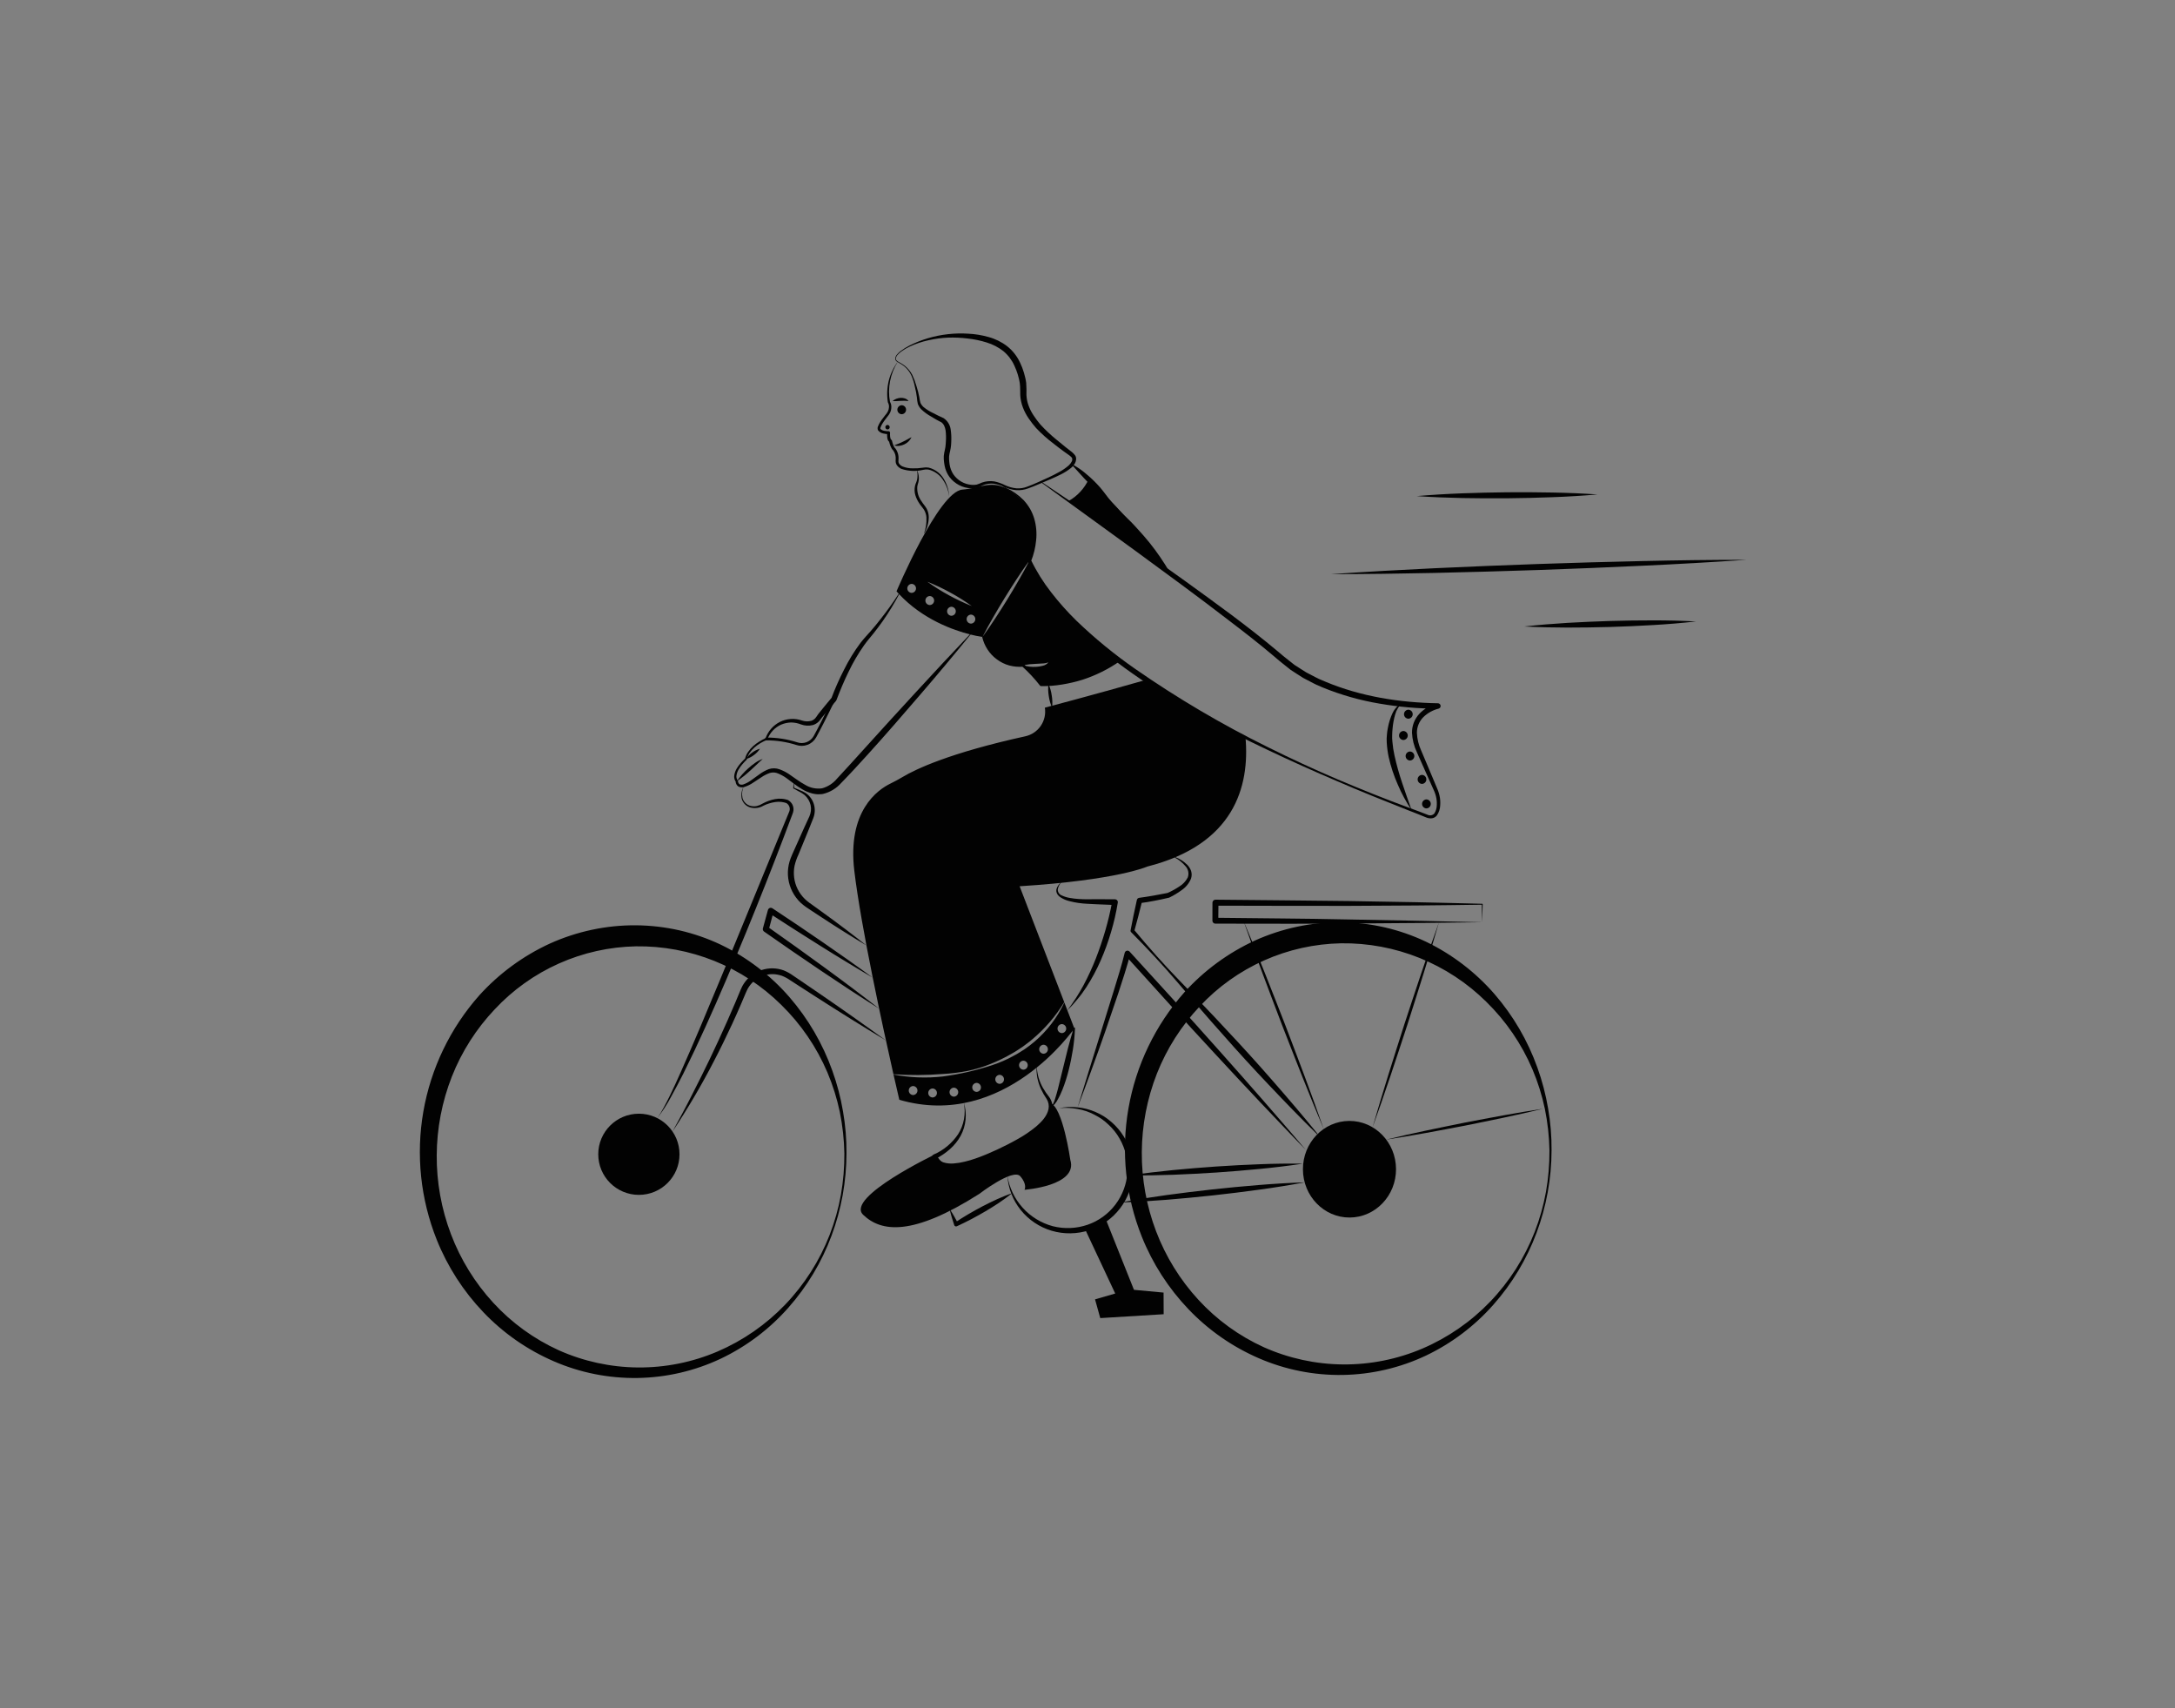 <svg width="750" height="589" viewBox="0 0 750 589" fill="none" xmlns="http://www.w3.org/2000/svg">
<rect x="0" y="0" width="750" height="589" fill="#808080" stroke="none"/>
<path d="M309.638 124.643C308.313 126.697 307.39 128.985 306.92 131.383C306.691 132.57 306.571 133.776 306.561 134.985C306.555 136.19 306.666 137.393 306.892 138.576L306.803 138.392C307.186 138.967 307.38 139.647 307.357 140.337C307.358 140.99 307.219 141.636 306.95 142.231C306.672 142.792 306.318 143.314 305.899 143.78C305.537 144.239 305.185 144.704 304.853 145.179C304.522 145.645 304.22 146.13 303.949 146.633C303.822 146.869 303.714 147.115 303.628 147.369C303.568 147.52 303.551 147.685 303.578 147.846C303.902 148.184 304.322 148.415 304.782 148.506C305.309 148.635 305.85 148.692 306.392 148.677C306.527 148.673 306.657 148.723 306.754 148.815C306.852 148.908 306.909 149.035 306.912 149.169L306.912 149.215C306.881 149.681 306.891 150.149 306.941 150.613C306.965 150.824 307.009 151.032 307.074 151.233C307.105 151.322 307.151 151.405 307.211 151.478L307.555 151.865C307.668 152.375 307.814 152.877 307.993 153.368C308.079 153.603 308.182 153.832 308.302 154.052C308.395 154.239 308.522 154.407 308.675 154.548L308.696 154.564C308.711 154.575 308.724 154.588 308.735 154.603C309.56 155.695 309.949 157.054 309.826 158.416C309.792 158.689 309.785 158.964 309.804 159.237C309.834 159.472 309.919 159.696 310.052 159.891C310.363 160.315 310.783 160.645 311.267 160.848C312.351 161.275 313.506 161.49 314.671 161.484C315.869 161.515 317.068 161.438 318.253 161.253C318.893 161.125 319.55 161.114 320.194 161.22C320.819 161.369 321.423 161.594 321.993 161.891C323.119 162.468 324.105 163.285 324.883 164.283C326.344 166.296 327.181 168.693 327.29 171.177C327.004 168.763 326.046 166.477 324.524 164.579C323.746 163.683 322.792 162.956 321.721 162.443C321.197 162.193 320.644 162.007 320.075 161.889C319.507 161.818 318.93 161.851 318.373 161.987C315.9 162.585 313.309 162.481 310.892 161.685C310.243 161.417 309.68 160.975 309.267 160.407C309.055 160.097 308.917 159.742 308.864 159.371C308.831 159.037 308.832 158.7 308.866 158.366C308.954 157.27 308.647 156.179 308.003 155.288L308.062 155.342C307.798 155.122 307.579 154.853 307.42 154.549C307.272 154.287 307.145 154.015 307.039 153.734C306.829 153.194 306.664 152.638 306.544 152.071L306.889 152.457C306.7 152.378 306.533 152.258 306.398 152.105C306.263 151.952 306.165 151.771 306.11 151.574C306.022 151.3 305.963 151.017 305.934 150.73C305.881 150.199 305.876 149.665 305.918 149.133L306.437 149.671C305.795 149.685 305.153 149.61 304.531 149.448C303.823 149.299 303.192 148.901 302.753 148.326C302.665 148.132 302.617 147.921 302.613 147.707C302.608 147.493 302.647 147.281 302.727 147.083C302.834 146.777 302.966 146.481 303.122 146.198C303.417 145.663 303.746 145.146 304.106 144.652C304.458 144.162 304.825 143.688 305.201 143.223C305.58 142.814 305.903 142.357 306.162 141.864C306.4 141.386 306.532 140.862 306.55 140.328C306.578 139.83 306.474 139.333 306.248 138.888L306.204 138.82C306.181 138.784 306.165 138.745 306.159 138.703C305.77 136.233 305.874 133.711 306.466 131.283C307.064 128.878 308.143 126.62 309.638 124.643Z" fill="#020202"/>
<path d="M318.573 184.079C319.259 182.272 319.561 180.341 319.459 178.411C319.395 177.496 319.122 176.609 318.66 175.816C318.214 175.097 317.48 174.315 316.936 173.466C316.367 172.606 315.924 171.667 315.621 170.681C315.328 169.663 315.292 168.588 315.518 167.553C315.64 167.059 315.808 166.577 316.022 166.115C316.191 165.682 316.298 165.229 316.341 164.767C316.436 163.801 316.373 162.825 316.156 161.879C316.573 162.794 316.809 163.782 316.849 164.786C316.863 165.307 316.801 165.827 316.667 166.33C316.51 166.777 316.392 167.237 316.312 167.705C316.147 169.562 316.679 171.415 317.805 172.902C318.302 173.721 318.945 174.372 319.513 175.336C320.011 176.269 320.269 177.311 320.264 178.369C320.239 180.392 319.654 182.368 318.573 184.079ZM308.908 123.765C308.997 124.394 309.716 124.684 310.274 125.011C310.877 125.327 311.451 125.695 311.99 126.11C313.058 126.972 313.939 128.043 314.577 129.259C315.162 130.488 315.642 131.764 316.009 133.075C316.433 134.37 316.771 135.691 317.021 137.031C317.098 137.669 317.227 138.299 317.406 138.916C317.656 139.46 318.016 139.946 318.463 140.345C319.464 141.165 320.565 141.856 321.738 142.402L323.525 143.31L325.369 144.161C326.037 144.605 326.602 145.187 327.026 145.868C327.45 146.549 327.722 147.313 327.825 148.108C328.029 149.502 328.093 150.914 328.017 152.321C328.002 153.031 327.94 153.738 327.832 154.44C327.728 155.147 327.538 155.861 327.409 156.461C327.283 157.045 327.236 157.642 327.267 158.238C327.29 158.873 327.35 159.505 327.447 160.132C327.632 161.346 328.072 162.507 328.737 163.538C329.444 164.564 330.369 165.421 331.446 166.048C332.522 166.675 333.725 167.056 334.967 167.164C335.575 167.233 336.191 167.206 336.791 167.084C337.412 166.885 338.02 166.65 338.612 166.378C339.963 165.906 341.409 165.769 342.825 165.981C344.179 166.259 345.488 166.719 346.719 167.347C347.913 167.899 349.192 168.245 350.502 168.371C351.808 168.463 353.118 168.253 354.329 167.756C355.577 167.309 356.805 166.759 358.036 166.217C360.501 165.134 362.959 164.021 365.28 162.723C366.43 162.105 367.507 161.361 368.493 160.505C368.938 160.112 369.304 159.638 369.572 159.108C369.679 158.908 369.739 158.687 369.747 158.461C369.755 158.235 369.711 158.01 369.618 157.803C369.226 157.369 368.777 156.99 368.281 156.678L366.632 155.506C365.535 154.705 364.456 153.88 363.394 153.031C361.195 151.386 359.141 149.556 357.255 147.562C356.341 146.515 355.491 145.415 354.71 144.266C353.898 143.091 353.231 141.823 352.723 140.488C352.2 139.128 351.892 137.695 351.811 136.24C351.762 134.772 351.836 133.543 351.67 132.285L351.663 132.169C351.661 132.194 351.662 132.219 351.665 132.244L351.659 132.201L351.646 132.107L351.616 131.911L351.547 131.514L351.382 130.716C351.257 130.185 351.124 129.653 350.961 129.131C350.647 128.087 350.255 127.068 349.787 126.082C348.917 124.134 347.61 122.412 345.967 121.05C344.255 119.717 342.311 118.711 340.234 118.085C338.107 117.414 335.919 116.957 333.702 116.72C331.462 116.439 329.203 116.334 326.946 116.407C324.679 116.501 322.426 116.801 320.214 117.302C317.984 117.779 315.816 118.504 313.748 119.464C312.711 119.933 311.725 120.509 310.806 121.181C310.347 121.511 309.926 121.89 309.551 122.312C309.158 122.696 308.929 123.216 308.908 123.765ZM308.702 123.789C308.705 123.18 308.946 122.596 309.373 122.161C309.753 121.72 310.181 121.323 310.649 120.975C311.577 120.286 312.562 119.675 313.592 119.149C315.656 118.107 317.812 117.254 320.031 116.603C324.51 115.284 329.185 114.759 333.844 115.051C336.205 115.161 338.545 115.541 340.819 116.184C343.167 116.811 345.369 117.896 347.296 119.375C349.229 120.912 350.769 122.884 351.791 125.131C352.304 126.218 352.735 127.342 353.078 128.494C353.256 129.066 353.4 129.647 353.536 130.232L353.717 131.116L353.793 131.566L353.828 131.795L353.844 131.914L353.853 131.978L353.867 132.159L353.86 132.044C353.958 133.412 353.986 134.785 353.943 136.156C353.991 137.395 354.233 138.619 354.66 139.784C355.089 140.977 355.661 142.113 356.364 143.167C357.078 144.259 357.857 145.307 358.696 146.306C360.48 148.258 362.41 150.071 364.469 151.73C365.487 152.596 366.521 153.44 367.572 154.263L369.162 155.506C369.788 155.942 370.338 156.479 370.789 157.094C371.032 157.504 371.128 157.984 371.061 158.456C371.029 158.876 370.912 159.285 370.717 159.658C370.352 160.32 369.861 160.905 369.273 161.38C368.184 162.246 367.003 162.99 365.753 163.6C363.316 164.836 360.798 165.813 358.328 166.888C357.085 167.412 355.843 167.947 354.547 168.388C353.242 168.882 351.845 169.092 350.452 169.002C349.072 168.885 347.722 168.537 346.458 167.972C345.27 167.405 344.011 167.002 342.715 166.774C341.447 166.635 340.163 166.817 338.983 167.302C338.367 167.626 337.731 167.908 337.077 168.147C336.365 168.337 335.626 168.412 334.889 168.369C333.431 168.313 332.004 167.933 330.71 167.259C329.417 166.584 328.29 165.631 327.411 164.468C326.543 163.274 325.959 161.898 325.704 160.445C325.574 159.745 325.487 159.038 325.442 158.328C325.392 157.579 325.445 156.826 325.6 156.091C325.751 155.375 325.907 154.785 325.996 154.16C326.084 153.529 326.139 152.894 326.161 152.258C326.256 150.977 326.226 149.69 326.07 148.415C325.984 147.842 325.815 147.284 325.566 146.759C325.342 146.294 325.007 145.891 324.592 145.585C324.1 145.325 323.382 144.994 322.811 144.65L321.06 143.606C319.831 142.927 318.693 142.094 317.677 141.127C317.151 140.588 316.745 139.944 316.486 139.237C316.326 138.551 316.225 137.853 316.186 137.15C316.028 135.828 315.781 134.517 315.448 133.228C315.185 131.92 314.782 130.645 314.246 129.424C313.682 128.219 312.858 127.154 311.833 126.306C311.309 125.893 310.75 125.527 310.162 125.211C309.861 125.05 309.569 124.872 309.288 124.677C309.134 124.578 309.002 124.448 308.901 124.295C308.8 124.142 308.733 123.97 308.702 123.789ZM338.889 219.565C339.663 220.829 340.549 222.021 341.536 223.126C342.483 224.198 343.576 225.132 344.782 225.9C345.978 226.664 347.255 227.294 348.59 227.779C349.928 228.308 351.327 228.666 352.755 228.844L352.876 228.856C352.929 228.862 352.981 228.878 353.028 228.904C353.075 228.93 353.116 228.965 353.148 229.008C355.029 231.416 357.124 233.65 359.406 235.683L358.984 235.518C361.315 235.159 363.602 234.629 365.882 234.126C368.161 233.603 370.396 232.92 372.631 232.243C377.12 230.93 381.531 229.337 386.059 227.787C386.083 227.779 386.109 227.78 386.132 227.789C386.156 227.799 386.175 227.816 386.186 227.839C386.198 227.861 386.201 227.887 386.195 227.911C386.189 227.936 386.174 227.957 386.154 227.972C382.203 230.719 377.87 232.872 373.293 234.361C370.99 235.075 368.639 235.627 366.258 236.01C363.881 236.41 361.472 236.595 359.062 236.565L358.979 236.564C358.913 236.564 358.849 236.549 358.79 236.521C358.731 236.492 358.679 236.451 358.639 236.4C356.762 233.988 354.671 231.751 352.392 229.714L352.785 229.878C351.196 229.997 349.598 229.853 348.056 229.453C346.507 229.034 345.053 228.324 343.772 227.359C342.479 226.424 341.372 225.255 340.509 223.914C339.661 222.606 339.048 221.161 338.696 219.642C338.69 219.618 338.693 219.593 338.704 219.571C338.714 219.549 338.733 219.532 338.755 219.522C338.778 219.512 338.803 219.51 338.827 219.517C338.85 219.523 338.871 219.538 338.884 219.559L338.889 219.565Z" fill="#020202"/>
<path d="M369.697 160.076C371.585 161.083 373.345 162.312 374.94 163.737C376.558 165.105 378.069 166.594 379.46 168.191C380.83 169.806 382.021 171.576 383.387 173.18C384.766 174.776 386.225 176.301 387.759 177.748C389.295 179.205 390.792 180.699 392.185 182.282C393.602 183.844 395.019 185.409 396.335 187.055C398.984 190.354 401.373 193.852 403.481 197.519C403.494 197.541 403.498 197.566 403.493 197.591C403.488 197.615 403.474 197.637 403.455 197.653C403.435 197.668 403.411 197.676 403.386 197.675C403.361 197.674 403.337 197.664 403.319 197.647C400.247 194.754 397.345 191.686 394.627 188.458C393.273 186.855 391.996 185.187 390.695 183.539C389.379 181.903 388.131 180.209 386.903 178.494C385.684 176.778 384.342 175.153 382.889 173.631C381.431 172.116 379.754 170.807 378.214 169.384C375.173 166.492 372.43 163.36 369.58 160.246L369.574 160.24C369.557 160.222 369.548 160.199 369.547 160.174C369.545 160.15 369.553 160.126 369.567 160.107C369.582 160.087 369.603 160.073 369.627 160.068C369.651 160.062 369.676 160.065 369.697 160.076Z" fill="#020202"/>
<path d="M379.599 222.75C375.328 224.641 370.935 226.248 366.451 227.561C369.307 226.119 372.173 224.712 375.05 223.339L378.382 221.73L379.599 222.75Z" fill="white"/>
<path d="M361.533 235.801C362.097 237.08 362.48 238.431 362.671 239.815C362.905 241.193 362.943 242.597 362.784 243.985C362.218 242.707 361.835 241.356 361.647 239.971C361.415 238.593 361.377 237.19 361.533 235.801Z" fill="#020202"/>
<path d="M429.488 254.271C417.691 248.33 406.261 241.689 395.26 234.384C378.669 239.149 360.296 243.996 360.296 243.996C360.644 246.191 360.139 248.436 358.884 250.271C357.629 252.107 355.719 253.393 353.545 253.867C327.395 259.605 315.73 265.229 311.364 267.829C309.975 268.647 308.565 269.434 307.103 270.139C302.551 272.335 292.151 279.688 294.587 300.207C296.91 319.742 304.459 354.316 308.098 370.453L308.109 370.391C313.747 370.779 319.407 370.748 325.041 370.298C327.867 370.151 330.68 369.812 333.461 369.282C336.233 368.719 338.947 367.901 341.569 366.838C344.185 365.793 346.719 364.554 349.149 363.13C350.383 362.457 351.523 361.649 352.695 360.872C353.805 360.023 354.966 359.236 356.013 358.303C360.336 354.682 364.032 350.375 366.952 345.553L366.994 345.574L351.596 305.572C385.43 303.439 395.623 298.778 395.623 298.778C425.485 291.186 430.97 271.351 429.488 254.271ZM356.729 359.142C355.634 360.074 354.492 360.949 353.307 361.763C352.094 362.529 350.901 363.327 349.626 363.979C347.124 365.367 344.491 366.505 341.766 367.377C336.344 369.133 330.774 370.398 325.124 371.157C319.451 371.792 313.715 371.569 308.109 370.494C309.332 375.88 310.11 379.195 310.11 379.195C346.339 389.739 370.457 354.574 370.457 354.574L367.015 345.636C364.594 350.822 361.086 355.428 356.729 359.142ZM314.869 377.558C314.466 377.545 314.084 377.377 313.803 377.088C313.522 376.799 313.364 376.412 313.363 376.01C313.362 375.607 313.517 375.219 313.796 374.929C314.075 374.638 314.456 374.467 314.859 374.451C315.262 374.464 315.644 374.633 315.925 374.921C316.206 375.21 316.364 375.597 316.365 376C316.366 376.402 316.211 376.79 315.932 377.081C315.653 377.371 315.272 377.543 314.869 377.558ZM321.588 378.397C321.185 378.384 320.803 378.215 320.522 377.927C320.241 377.638 320.083 377.251 320.082 376.849C320.081 376.446 320.236 376.058 320.515 375.767C320.794 375.477 321.175 375.305 321.578 375.29C321.981 375.303 322.363 375.471 322.644 375.76C322.925 376.049 323.083 376.436 323.084 376.839C323.086 377.241 322.93 377.629 322.651 377.92C322.372 378.21 321.991 378.382 321.588 378.397ZM328.929 378.117C328.526 378.104 328.144 377.936 327.863 377.647C327.582 377.358 327.425 376.972 327.423 376.569C327.422 376.166 327.577 375.779 327.856 375.488C328.135 375.197 328.516 375.026 328.919 375.01C329.322 375.023 329.704 375.192 329.985 375.481C330.266 375.77 330.424 376.156 330.425 376.559C330.427 376.962 330.271 377.349 329.992 377.64C329.713 377.931 329.332 378.102 328.929 378.117ZM336.768 376.471C336.365 376.46 335.981 376.293 335.698 376.005C335.416 375.717 335.256 375.33 335.253 374.927C335.251 374.524 335.405 374.135 335.684 373.843C335.963 373.551 336.344 373.379 336.748 373.363C337.151 373.374 337.535 373.541 337.818 373.829C338.101 374.117 338.26 374.504 338.263 374.907C338.266 375.31 338.111 375.699 337.832 375.991C337.553 376.283 337.172 376.455 336.768 376.471ZM344.711 373.695C344.308 373.682 343.926 373.513 343.645 373.224C343.364 372.935 343.206 372.549 343.205 372.146C343.203 371.743 343.359 371.356 343.638 371.065C343.917 370.774 344.298 370.603 344.701 370.587C345.104 370.6 345.486 370.769 345.767 371.058C346.048 371.347 346.206 371.733 346.207 372.136C346.208 372.539 346.053 372.926 345.774 373.217C345.495 373.508 345.114 373.679 344.711 373.695ZM352.903 368.816C352.5 368.803 352.117 368.635 351.836 368.346C351.556 368.057 351.398 367.67 351.396 367.268C351.395 366.865 351.55 366.477 351.829 366.187C352.108 365.896 352.489 365.725 352.892 365.709C353.295 365.722 353.677 365.891 353.958 366.18C354.239 366.468 354.397 366.855 354.398 367.258C354.4 367.66 354.245 368.048 353.965 368.339C353.686 368.629 353.305 368.801 352.903 368.816ZM359.85 363.316C359.447 363.303 359.065 363.135 358.784 362.846C358.503 362.557 358.345 362.171 358.344 361.768C358.342 361.365 358.497 360.978 358.776 360.687C359.055 360.396 359.436 360.225 359.839 360.209C360.242 360.222 360.625 360.391 360.906 360.68C361.186 360.969 361.344 361.355 361.346 361.758C361.347 362.161 361.192 362.548 360.913 362.839C360.634 363.13 360.253 363.301 359.85 363.316ZM366.164 356.201C365.761 356.188 365.379 356.019 365.098 355.73C364.817 355.441 364.66 355.055 364.658 354.652C364.657 354.249 364.812 353.862 365.091 353.571C365.37 353.28 365.751 353.109 366.154 353.093C366.557 353.106 366.939 353.275 367.22 353.564C367.501 353.853 367.659 354.239 367.66 354.642C367.662 355.045 367.507 355.432 367.228 355.723C366.948 356.014 366.567 356.185 366.164 356.201ZM310.071 204.856C308.392 208.027 306.522 211.092 304.47 214.036C303.437 215.504 302.36 216.943 301.239 218.353C300.687 219.063 300.099 219.748 299.527 220.442C298.99 221.133 298.422 221.791 297.934 222.522C295.906 225.409 294.123 228.459 292.603 231.641C291.045 234.813 289.684 238.111 288.426 241.39L288.417 241.414C288.381 241.507 288.329 241.594 288.265 241.67L283.453 247.345L282.948 248.036C282.735 248.336 282.495 248.617 282.231 248.874C281.688 249.392 281.03 249.774 280.311 249.99C278.949 250.335 277.514 250.258 276.196 249.77C275.104 249.339 273.941 249.112 272.767 249.1C271.594 249.14 270.438 249.392 269.354 249.842C268.271 250.329 267.296 251.026 266.486 251.893C265.675 252.76 265.046 253.78 264.633 254.892L264.627 254.91C264.591 255.004 264.52 255.08 264.429 255.122L263.282 255.641C262.915 255.84 262.541 256.032 262.182 256.246C261.466 256.675 260.791 257.168 260.164 257.718C259.539 258.263 258.985 258.884 258.515 259.565C258.057 260.229 257.729 260.973 257.549 261.758L257.547 261.767C257.534 261.839 257.499 261.905 257.448 261.956C256.926 262.478 256.403 262.998 255.936 263.563C255.466 264.117 255.044 264.71 254.676 265.336C254.325 265.944 254.086 266.61 253.97 267.302C253.91 267.61 253.914 267.928 253.982 268.234C254.05 268.541 254.182 268.83 254.368 269.084C254.437 269.158 254.479 269.253 254.487 269.353L254.488 269.371C254.492 269.581 254.547 269.787 254.647 269.971C254.748 270.155 254.891 270.313 255.065 270.43C255.483 270.594 255.947 270.599 256.368 270.443C257.378 270.078 258.326 269.562 259.179 268.912L261.945 266.924C262.904 266.215 263.951 265.635 265.061 265.199C266.293 264.783 267.63 264.807 268.846 265.267C269.971 265.677 271.042 266.221 272.035 266.888C273.969 268.185 275.71 269.568 277.616 270.588C279.368 271.668 281.445 272.097 283.482 271.801C285.477 271.251 287.256 270.104 288.58 268.515C291.648 265.255 294.659 261.87 297.696 258.533L306.801 248.495L315.966 238.504C322.079 231.845 328.252 225.238 334.485 218.682C334.503 218.663 334.528 218.651 334.555 218.65C334.582 218.649 334.608 218.658 334.628 218.676C334.649 218.693 334.661 218.718 334.663 218.745C334.666 218.771 334.657 218.798 334.64 218.819C328.935 225.839 323.13 232.773 317.226 239.62C311.332 246.478 305.415 253.314 299.339 260.017C296.303 263.375 293.255 266.7 290.064 269.963C288.427 271.823 286.258 273.137 283.849 273.725C283.537 273.796 283.219 273.833 282.9 273.835C282.582 273.865 282.264 273.874 281.945 273.863C281.317 273.827 280.694 273.731 280.085 273.574C278.907 273.272 277.777 272.806 276.729 272.189C274.675 271.007 272.906 269.507 271.121 268.239C270.252 267.621 269.316 267.105 268.33 266.699C267.433 266.297 266.421 266.229 265.477 266.505C264.465 266.859 263.504 267.342 262.617 267.942C261.674 268.536 260.736 269.168 259.795 269.796C258.82 270.479 257.744 271.006 256.606 271.358C255.945 271.56 255.232 271.499 254.616 271.186C254.32 270.987 254.078 270.717 253.914 270.4C253.749 270.084 253.667 269.731 253.673 269.375L253.794 269.662C253.529 269.316 253.341 268.917 253.242 268.493C253.143 268.068 253.135 267.628 253.219 267.2C253.357 266.415 253.637 265.662 254.045 264.977C254.444 264.318 254.9 263.695 255.407 263.114C255.903 262.532 256.45 262.004 256.994 261.475L256.893 261.672C257.094 260.789 257.469 259.955 257.996 259.217C258.493 258.491 259.077 257.826 259.733 257.239C260.384 256.655 261.087 256.131 261.833 255.674L262.966 255.025L264.138 254.452L263.934 254.681C264.781 252.183 266.569 250.113 268.92 248.912C270.103 248.32 271.394 247.974 272.715 247.895C274.035 247.815 275.359 248.004 276.604 248.449C277.652 248.791 278.777 248.812 279.836 248.509C280.307 248.343 280.731 248.068 281.074 247.706C281.246 247.52 281.402 247.319 281.54 247.106L282.108 246.272C283.674 244.291 285.246 242.4 286.844 240.483L286.684 240.763C287.948 237.383 289.41 234.08 291.064 230.873C292.67 227.626 294.571 224.533 296.742 221.632C297.281 220.9 297.911 220.229 298.504 219.536C299.098 218.876 299.704 218.232 300.28 217.556C301.449 216.222 302.576 214.849 303.661 213.438C305.873 210.652 307.938 207.741 309.89 204.754C309.897 204.743 309.907 204.733 309.918 204.725C309.929 204.717 309.941 204.711 309.955 204.708C309.968 204.705 309.982 204.704 309.995 204.706C310.008 204.709 310.021 204.713 310.033 204.72C310.055 204.735 310.07 204.756 310.077 204.781C310.084 204.806 310.082 204.833 310.071 204.856Z" fill="#020202"/>
<path d="M257.221 261.716C257.78 260.856 258.496 260.11 259.333 259.517C260.145 258.892 261.071 258.429 262.059 258.152C261.502 259.013 260.786 259.759 259.948 260.35C259.133 260.974 258.208 261.437 257.221 261.716ZM254.081 269.373C255.202 267.733 256.522 266.238 258.01 264.921C258.748 264.257 259.526 263.638 260.339 263.068C261.149 262.469 262.05 262.004 263.007 261.691C262.248 262.346 261.563 263.026 260.849 263.696C260.147 264.375 259.425 265.03 258.704 265.69C257.256 267.03 255.711 268.26 254.081 269.373Z" fill="#020202"/>
<path d="M264.283 254.787C267.82 254.775 271.337 255.315 274.706 256.389C275.869 256.797 277.139 256.783 278.293 256.347C279.446 255.911 280.408 255.083 281.009 254.008C282.383 251.511 284.458 247.502 287.555 241.077" stroke="#020202" stroke-width="0.968" stroke-linecap="round" stroke-linejoin="round"/>
<path d="M368.055 348.347C370.123 345.617 371.981 342.735 373.613 339.724C375.214 336.721 376.64 333.628 377.884 330.46C379.112 327.289 380.202 324.069 381.153 320.8C382.1 317.543 382.884 314.241 383.501 310.906L384.452 312.035L378.183 311.781C376.087 311.638 374.028 311.653 371.888 311.328C370.828 311.177 369.778 310.965 368.743 310.693C367.677 310.438 366.661 310.006 365.738 309.415C365.496 309.265 365.274 309.085 365.079 308.879L364.78 308.568C364.696 308.448 364.623 308.316 364.547 308.19C364.399 307.937 364.303 307.657 364.264 307.366C364.225 307.075 364.244 306.78 364.321 306.497C364.652 305.465 365.319 304.573 366.215 303.962C365.473 304.664 364.961 305.576 364.749 306.575C364.713 307.04 364.831 307.504 365.085 307.896C365.338 308.287 365.712 308.585 366.151 308.744C367.051 309.171 368.009 309.463 368.994 309.611C369.998 309.789 371.011 309.909 372.029 309.97C374.042 310.134 376.169 310.024 378.244 310.036L384.497 310.067C384.754 310.069 385.001 310.172 385.182 310.355C385.363 310.537 385.464 310.784 385.462 311.041C385.461 311.093 385.457 311.145 385.449 311.196C384.893 314.635 384.115 318.034 383.118 321.371C382.137 324.704 380.947 327.972 379.554 331.155C378.161 334.34 376.514 337.407 374.628 340.328L373.15 342.472C372.659 343.185 372.074 343.836 371.543 344.518C370.459 345.864 369.294 347.143 368.055 348.347ZM369.55 355.799C369.826 355.391 370.055 354.954 370.232 354.494L370.272 354.441L370.289 354.406C370.31 354.362 370.346 354.327 370.39 354.306C370.435 354.285 370.485 354.281 370.532 354.292C370.58 354.304 370.622 354.332 370.651 354.371C370.681 354.41 370.696 354.458 370.694 354.507L370.69 354.612C370.584 357.016 370.346 359.412 369.977 361.79C369.598 364.161 369.131 366.518 368.541 368.851C367.965 371.197 367.23 373.501 366.341 375.748C365.896 376.883 365.373 377.987 364.775 379.05C364.218 380.154 363.413 381.115 362.424 381.858C363.083 380.877 363.576 379.795 363.885 378.655C364.253 377.539 364.545 376.394 364.852 375.255L366.546 368.359L368.258 361.436C368.873 359.133 369.496 356.826 370.223 354.533L370.625 354.739L370.601 354.766L370.64 354.713C370.334 355.128 369.966 355.494 369.55 355.799ZM405.246 295.51C406.779 296.089 408.175 296.98 409.344 298.127C409.966 298.733 410.439 299.476 410.724 300.296C410.996 301.172 410.98 302.113 410.68 302.98C410.013 304.579 408.893 305.948 407.456 306.918C406.132 307.892 404.722 308.742 403.242 309.458C403.199 309.48 403.153 309.497 403.106 309.509L403.064 309.519C401.41 309.92 399.755 310.255 398.089 310.581C396.424 310.904 394.75 311.195 393.046 311.393L393.834 310.686C393.018 314.169 392.065 317.621 391.126 321.076L390.974 320.488C396.031 326.561 401.263 332.474 406.771 338.137C412.266 343.812 417.775 349.474 423.121 355.283C428.537 361.03 433.838 366.881 439.024 372.836C444.218 378.784 449.369 384.772 454.328 390.933C454.344 390.954 454.352 390.98 454.35 391.006C454.348 391.033 454.336 391.057 454.317 391.075C454.297 391.093 454.271 391.103 454.245 391.102C454.218 391.102 454.193 391.091 454.174 391.073C448.506 385.555 443.03 379.863 437.597 374.132C432.154 368.41 426.828 362.582 421.62 356.647C416.34 350.777 411.221 344.76 406.089 338.756C400.971 332.739 395.576 326.973 390.007 321.366C389.938 321.297 389.887 321.213 389.859 321.12C389.83 321.027 389.825 320.928 389.843 320.833L389.854 320.779C390.545 317.266 391.22 313.75 392.033 310.266C392.076 310.084 392.173 309.919 392.311 309.793C392.45 309.667 392.623 309.586 392.809 309.561L392.822 309.56C396.103 309.121 399.419 308.518 402.697 307.867L402.518 307.928C403.93 307.3 405.289 306.559 406.581 305.711C407.847 304.958 408.879 303.869 409.562 302.565C409.815 301.901 409.874 301.18 409.734 300.484C409.594 299.788 409.26 299.146 408.77 298.631C407.757 297.442 406.534 296.448 405.162 295.699L405.156 295.696C405.133 295.683 405.116 295.661 405.109 295.636C405.101 295.611 405.103 295.584 405.115 295.561C405.126 295.537 405.146 295.519 405.17 295.51C405.195 295.5 405.222 295.5 405.246 295.51ZM371.59 381.822L375.696 368.488L379.839 355.17L383.978 341.858C385.328 337.432 386.758 332.957 387.821 328.547L387.825 328.528C387.867 328.355 387.956 328.196 388.081 328.068C388.207 327.941 388.365 327.85 388.538 327.806C388.711 327.762 388.893 327.765 389.064 327.816C389.236 327.868 389.39 327.964 389.51 328.096L404.918 345.002C410.037 350.653 415.134 356.324 420.208 362.014C425.283 367.706 430.331 373.42 435.354 379.158L442.849 387.8C445.343 390.684 447.835 393.571 450.293 396.489C447.624 393.762 444.99 391.004 442.358 388.245L434.476 379.954C429.24 374.409 424.036 368.835 418.866 363.231C413.685 357.637 408.53 352.019 403.401 346.377L388.053 329.417L389.743 328.966C388.552 333.579 387.074 337.945 385.639 342.387C384.164 346.802 382.662 351.206 381.134 355.597C379.593 359.986 378.048 364.373 376.441 368.738C374.843 373.106 373.258 377.479 371.59 381.822Z" fill="#020202"/>
<path d="M365.234 382.089C366.272 381.875 367.324 381.739 368.382 381.68C369.447 381.649 370.513 381.69 371.572 381.801C373.715 382.006 375.811 382.55 377.783 383.412C378.776 383.843 379.737 384.343 380.659 384.908C381.569 385.5 382.438 386.152 383.261 386.86C386.592 389.744 388.965 393.572 390.064 397.836C390.617 399.968 390.84 402.172 390.725 404.371C390.636 406.579 390.193 408.758 389.412 410.825C388.663 412.906 387.594 414.858 386.243 416.611C383.554 420.141 379.854 422.771 375.634 424.152C371.414 425.533 366.873 425.6 362.614 424.343C358.414 423.092 354.695 420.591 351.953 417.175C349.263 413.817 347.667 409.717 347.382 405.425C348.037 409.521 349.865 413.339 352.644 416.42C355.424 419.5 359.037 421.711 363.047 422.786C366.988 423.777 371.132 423.609 374.98 422.302C378.804 420.988 382.152 418.57 384.597 415.353C387.049 412.131 388.5 408.261 388.768 404.223C389.036 400.185 388.11 396.157 386.105 392.64C385.106 390.865 383.84 389.253 382.352 387.861C381.613 387.154 380.828 386.496 380.001 385.893C379.153 385.315 378.268 384.791 377.353 384.326C375.518 383.358 373.541 382.688 371.495 382.342C369.431 381.962 367.322 381.876 365.234 382.089Z" fill="#020202"/>
<path d="M465.409 419.791C474.274 419.753 481.428 412.265 481.388 403.067C481.349 393.868 474.13 386.443 465.266 386.481C456.401 386.519 449.247 394.007 449.287 403.205C449.326 412.403 456.545 419.829 465.409 419.791Z" fill="#020202"/>
<path d="M389.698 405.243C399.573 403.759 409.49 402.901 419.418 402.197C424.384 401.879 429.352 401.587 434.328 401.416C439.302 401.216 444.285 401.149 449.277 401.216C444.339 401.953 439.393 402.557 434.437 403.029C429.483 403.529 424.521 403.908 419.558 404.262C409.626 404.9 399.683 405.384 389.698 405.243ZM386.418 414.593C396.908 412.628 407.467 411.287 418.042 410.099C423.334 409.539 428.628 409.006 433.936 408.592C439.24 408.149 444.559 407.839 449.892 407.663C444.646 408.641 439.386 409.486 434.111 410.199C428.84 410.94 423.555 411.561 418.268 412.157C407.685 413.279 397.086 414.247 386.418 414.593ZM348.953 411.425C347.517 412.617 346.006 413.674 344.485 414.713C342.951 415.73 341.395 416.706 339.815 417.639C338.23 418.563 336.631 419.463 335.006 420.315C333.381 421.169 331.733 421.98 330.061 422.748L329.953 422.797C329.792 422.871 329.609 422.878 329.442 422.816C329.276 422.755 329.142 422.63 329.068 422.469L329.04 422.399C328.44 420.568 327.866 418.727 327.445 416.821C328.533 418.443 329.468 420.13 330.376 421.829L329.355 421.479C330.89 420.465 332.449 419.495 334.033 418.568C335.615 417.639 337.224 416.757 338.847 415.9C340.476 415.055 342.127 414.25 343.799 413.482C345.485 412.739 347.182 412.015 348.953 411.425ZM374.067 423.613L384.56 445.991L377.6 448.009L379.398 454.465L401.264 453.128L401.232 445.67L391.024 444.72L381.213 420.152L374.067 423.613ZM332.355 380.173C332.941 382.052 333.147 384.028 332.963 385.987C332.778 387.945 332.205 389.848 331.278 391.584C330.313 393.334 329.052 394.904 327.551 396.225C326.055 397.536 324.403 398.657 322.631 399.563L323.079 398.726C323.142 398.942 323.235 399.148 323.355 399.339C323.494 399.557 323.66 399.757 323.849 399.933C324.261 400.298 324.741 400.578 325.261 400.758C326.421 401.124 327.643 401.256 328.854 401.147C330.133 401.051 331.4 400.846 332.643 400.533C333.914 400.233 335.167 399.867 336.399 399.434C338.881 398.579 341.309 397.527 343.717 396.425C346.123 395.31 348.497 394.114 350.787 392.813C353.084 391.555 355.258 390.083 357.28 388.419C359.222 386.766 361.073 384.776 361.553 382.412C361.788 381.23 361.573 380.003 360.95 378.97C360.184 377.857 359.513 376.681 358.942 375.456C358.375 374.216 357.955 372.914 357.692 371.575C357.468 370.246 357.376 368.897 357.418 367.549L357.682 369.538C357.791 370.191 357.934 370.838 358.111 371.476C358.476 372.741 358.988 373.96 359.638 375.105C360.31 376.249 361.06 377.346 361.884 378.386C362.731 379.626 363.089 381.134 362.89 382.621C362.66 384.061 362.085 385.425 361.216 386.596C360.4 387.733 359.465 388.779 358.427 389.717C356.368 391.521 354.14 393.124 351.774 394.503C349.438 395.899 347.024 397.112 344.587 398.277C342.139 399.455 339.621 400.482 337.048 401.353C334.44 402.294 331.711 402.862 328.944 403.04C327.477 403.128 326.008 402.919 324.624 402.428C323.839 402.168 323.135 401.71 322.58 401.098C322.025 400.486 321.637 399.741 321.456 398.935C321.425 398.771 321.448 398.602 321.524 398.453C321.599 398.304 321.722 398.185 321.873 398.113L321.904 398.098C325.345 396.612 328.288 394.172 330.383 391.066C331.394 389.48 332.083 387.712 332.41 385.861C332.748 383.978 332.729 382.049 332.355 380.173Z" fill="#020202"/>
<path d="M322.807 397.833C322.807 397.833 291.372 412.826 297.633 418.837C303.894 424.848 314.673 426.253 337.655 411.656C337.655 411.656 349.318 402.69 351.819 405.559C354.32 408.428 353.283 410.219 353.283 410.219C353.283 410.219 371.823 408.899 369.077 399.922C369.077 399.922 366.459 381.505 362.132 380.327C362.132 380.327 365.499 386.727 346.517 396.213C327.536 405.7 324.343 401.37 322.807 397.833ZM511.08 317.985L488.347 318.246L465.369 318.418C457.695 318.497 449.976 318.506 442.253 318.491L419.081 318.46C418.948 318.46 418.818 318.434 418.695 318.383C418.573 318.332 418.462 318.258 418.369 318.164C418.275 318.071 418.201 317.96 418.151 317.837C418.1 317.715 418.074 317.584 418.075 317.452V317.443L418.087 311.229C418.087 311.093 418.114 310.959 418.166 310.834C418.218 310.709 418.295 310.596 418.391 310.5C418.487 310.405 418.6 310.329 418.726 310.277C418.851 310.226 418.985 310.199 419.121 310.2L419.129 310.2L442.127 310.42L465.124 310.67L488.121 311.071C495.787 311.2 503.452 311.434 511.117 311.612L511.124 311.612C511.165 311.613 511.204 311.63 511.232 311.66C511.261 311.69 511.276 311.729 511.275 311.77V311.772L511.08 317.985ZM511.08 317.985L510.957 311.77L511.115 311.929C503.448 312.018 495.781 312.162 488.114 312.202L465.115 312.335L442.116 312.317L419.117 312.269L420.158 311.24L420.098 317.455L419.093 316.438L441.917 316.675C449.527 316.75 457.139 316.848 464.797 317.016L487.817 317.456L511.08 317.985Z" fill="#020202"/>
<path d="M428.803 317.506C431.307 323.409 433.704 329.353 436.085 335.304C438.469 341.253 440.765 347.236 443.109 353.2C445.376 359.195 447.683 365.173 449.91 371.183C452.136 377.193 454.347 383.209 456.449 389.266C453.945 383.363 451.548 377.419 449.166 371.469C446.785 365.519 444.485 359.537 442.143 353.572C439.879 347.576 437.568 341.599 435.344 335.589C433.118 329.579 430.907 323.563 428.803 317.506ZM496.18 318.05C494.478 324.002 492.667 329.919 490.839 335.83C489.014 341.743 487.1 347.627 485.235 353.526C483.29 359.4 481.388 365.287 479.403 371.148C477.417 377.009 475.416 382.864 473.305 388.684C475.006 382.732 476.817 376.815 478.644 370.903C480.472 364.991 482.382 359.106 484.25 353.208C486.197 347.335 488.096 341.446 490.084 335.586C492.069 329.726 494.071 323.87 496.18 318.05ZM478.006 392.921C482.473 391.825 486.962 390.84 491.454 389.872C495.946 388.901 500.456 388.022 504.956 387.093C509.472 386.246 513.98 385.355 518.504 384.549C523.029 383.744 527.556 382.955 532.106 382.279C527.639 383.377 523.15 384.362 518.658 385.33C514.166 386.298 509.657 387.181 505.156 388.108C500.64 388.952 496.133 389.847 491.608 390.65C487.084 391.455 482.556 392.244 478.006 392.921Z" fill="#020202"/>
<path d="M220.304 411.979C228.041 411.979 234.313 405.714 234.313 397.985C234.313 390.257 228.041 383.992 220.304 383.992C212.567 383.992 206.295 390.257 206.295 397.985C206.295 405.714 212.567 411.979 220.304 411.979Z" fill="#020202"/>
<path d="M256.525 270.894C255.905 272.222 255.731 273.715 256.031 275.149C256.22 275.825 256.59 276.438 257.101 276.92C257.611 277.403 258.244 277.738 258.93 277.889C259.607 278.047 260.311 278.052 260.99 277.904C261.676 277.74 262.33 277.463 262.925 277.084C264.262 276.35 265.703 275.827 267.199 275.531C267.966 275.387 268.748 275.34 269.527 275.393C269.922 275.418 270.315 275.474 270.701 275.559C270.897 275.596 271.09 275.645 271.28 275.708L271.566 275.796L271.637 275.819L271.673 275.83C271.856 275.915 271.744 275.866 271.794 275.89L271.935 275.977C272.502 276.336 272.959 276.844 273.255 277.446C273.551 278.048 273.674 278.72 273.612 279.388C273.564 279.813 273.455 280.228 273.288 280.622L270.165 288.892C265.973 299.909 261.636 310.869 257.152 321.772C252.652 332.667 248.058 343.526 243.174 354.263C240.74 359.634 238.213 364.964 235.592 370.252C234.242 372.877 232.897 375.504 231.451 378.079C230.075 380.694 228.468 383.181 226.648 385.51C227.502 384.311 228.269 383.053 228.944 381.745C229.661 380.463 230.311 379.142 230.964 377.825C232.267 375.188 233.468 372.5 234.673 369.817C237.081 364.447 239.39 359.032 241.692 353.614C246.265 342.765 250.779 331.889 255.235 320.986L268.666 288.3L272.029 280.129C272.165 279.85 272.26 279.553 272.308 279.246C272.347 278.959 272.332 278.666 272.263 278.384C272.124 277.808 271.776 277.304 271.286 276.968L271.194 276.905C271.224 276.919 271.094 276.854 271.255 276.931L271.226 276.921L271.166 276.9L270.927 276.817C270.768 276.756 270.606 276.708 270.44 276.672C270.11 276.585 269.773 276.524 269.434 276.49C268.741 276.419 268.043 276.433 267.354 276.529C265.939 276.735 264.563 277.156 263.276 277.778C262.609 278.179 261.867 278.443 261.096 278.552C260.325 278.662 259.54 278.616 258.787 278.417C258.035 278.211 257.353 277.805 256.814 277.242C256.275 276.679 255.9 275.98 255.728 275.22C255.516 273.73 255.796 272.211 256.525 270.894ZM231.901 390.134C234.183 385.994 236.427 381.843 238.547 377.627C240.705 373.433 242.79 369.204 244.838 364.96C246.845 360.696 248.863 356.439 250.749 352.123L253.564 345.646L254.922 342.387C255.163 341.831 255.342 341.328 255.634 340.729L256.056 339.857L256.568 339.033C258.029 336.87 260.171 335.256 262.655 334.447C263.888 334.054 265.177 333.859 266.471 333.869C267.766 333.902 269.047 334.144 270.265 334.584C271.43 335.061 272.533 335.676 273.55 336.417L276.482 338.407L282.333 342.407C290.132 347.744 297.857 353.192 305.508 358.752C297.411 353.864 289.387 348.864 281.438 343.754L275.477 339.919L272.504 337.99C271.6 337.353 270.622 336.828 269.591 336.427C268.576 336.085 267.515 335.896 266.444 335.869C265.372 335.87 264.307 336.039 263.288 336.369C261.244 337.052 259.486 338.394 258.291 340.184L257.862 340.86L257.511 341.58C257.275 342.038 257.046 342.646 256.814 343.171L255.426 346.441C254.476 348.61 253.532 350.782 252.533 352.928C250.535 357.221 248.468 361.481 246.281 365.679C241.95 374.093 237.149 382.257 231.901 390.134Z" fill="#020202"/>
<path d="M273.679 269.289L273.852 271.712L273.76 271.567L275.82 272.445C276.54 272.719 277.231 273.064 277.881 273.476C279.21 274.396 280.186 275.739 280.651 277.286C281.121 278.869 281.045 280.565 280.435 282.101L278.781 286.254L275.387 294.526C274.774 295.809 274.302 297.155 273.98 298.539C273.717 299.891 273.674 301.276 273.854 302.641C274.22 305.396 275.493 307.952 277.472 309.905C277.969 310.39 278.5 310.839 279.061 311.248L280.881 312.547L284.504 315.172C289.332 318.674 294.09 322.277 298.778 325.983C293.648 322.918 288.589 319.749 283.602 316.476L279.862 314.021L278.002 312.78C277.343 312.332 276.718 311.836 276.131 311.298C273.777 309.078 272.253 306.121 271.811 302.918C271.59 301.325 271.648 299.706 271.983 298.133C272.143 297.347 272.373 296.578 272.671 295.833C272.956 295.067 273.262 294.444 273.557 293.742L277.212 285.583L279.081 281.521C279.648 280.29 279.801 278.909 279.518 277.584C279.204 276.227 278.467 275.004 277.413 274.092C276.841 273.648 276.227 273.262 275.579 272.939L273.618 271.859L273.601 271.85C273.577 271.837 273.557 271.817 273.544 271.793C273.53 271.769 273.524 271.741 273.526 271.714L273.679 269.289ZM303.152 347.774C299.762 345.678 296.447 343.475 293.093 341.328C289.767 339.143 286.452 336.939 283.15 334.719C276.541 330.284 270 325.752 263.474 321.199C263.3 321.077 263.168 320.905 263.096 320.705C263.023 320.505 263.014 320.289 263.07 320.084L264.806 313.743L264.807 313.738C264.842 313.61 264.902 313.49 264.983 313.385C265.065 313.281 265.166 313.193 265.281 313.127C265.397 313.061 265.524 313.019 265.656 313.002C265.787 312.986 265.921 312.995 266.049 313.03C266.152 313.059 266.25 313.103 266.339 313.161C272.192 317.019 278.004 320.938 283.775 324.919C286.664 326.906 289.539 328.911 292.402 330.936C295.253 332.98 298.129 334.986 300.947 337.079C297.905 335.327 294.92 333.487 291.91 331.686C288.908 329.872 285.923 328.032 282.955 326.167C277.012 322.446 271.103 318.674 265.227 314.852L266.761 314.27L265.067 320.622L264.663 319.508C271.165 324.095 277.652 328.703 284.071 333.408C287.288 335.75 290.488 338.117 293.669 340.509C296.829 342.933 300.028 345.3 303.152 347.774ZM291.89 397.668C291.869 407.367 290.122 416.984 286.73 426.072C283.341 435.192 278.291 443.606 271.835 450.89C265.341 458.25 257.423 464.223 248.559 468.448C239.578 472.683 229.795 474.955 219.864 475.113C209.934 475.271 200.084 473.31 190.973 469.361C181.819 465.403 173.556 459.645 166.676 452.43C159.781 445.209 154.328 436.74 150.612 427.476C144.995 413.441 143.394 398.123 145.988 383.232C148.582 368.341 155.269 354.463 165.303 343.149C172.133 335.618 180.42 329.547 189.664 325.305C194.304 323.215 199.156 321.628 204.135 320.571C214.1 318.448 224.409 318.521 234.343 320.788C239.267 321.92 244.054 323.583 248.619 325.748C257.636 330.108 265.672 336.254 272.237 343.813C278.678 351.263 283.682 359.84 286.993 369.111C288.646 373.688 289.884 378.404 290.693 383.202C291.528 387.978 291.929 392.82 291.89 397.668ZM291.164 397.671C291.072 392.88 290.545 388.106 289.591 383.41C288.609 378.735 287.178 374.166 285.316 369.767C281.598 361.032 276.192 353.115 269.407 346.47C262.815 339.95 254.99 334.807 246.386 331.341C237.783 327.876 228.575 326.156 219.3 326.284C210.135 326.458 201.099 328.472 192.729 332.206C184.36 335.94 176.828 341.318 170.581 348.019C164.23 354.721 159.221 362.575 155.826 371.158C148.957 388.623 148.845 408.018 155.513 425.561C158.829 434.298 163.785 442.322 170.114 449.202C176.454 456.105 184.119 461.664 192.654 465.546C201.263 469.39 210.575 471.413 220.004 471.487C229.433 471.561 238.776 469.685 247.444 465.976C256.202 462.21 264.114 456.729 270.715 449.857C277.362 442.929 282.578 434.761 286.066 425.819C287.803 421.344 289.108 416.714 289.963 411.991C290.795 407.263 291.197 402.471 291.164 397.671ZM535.02 396.623C534.998 406.322 533.251 415.939 529.86 425.027C526.47 434.147 521.42 442.561 514.965 449.845C508.47 457.205 500.553 463.177 491.688 467.402C482.707 471.638 472.924 473.91 462.994 474.068C453.063 474.225 443.213 472.265 434.102 468.316C424.948 464.358 416.685 458.6 409.806 451.385C402.91 444.164 397.458 435.695 393.742 426.431C388.124 412.396 386.523 397.078 389.117 382.187C391.712 367.296 398.399 353.418 408.432 342.104C415.262 334.572 423.549 328.502 432.793 324.26C437.434 322.17 442.285 320.583 447.264 319.526C457.23 317.402 467.539 317.476 477.472 319.743C482.397 320.875 487.183 322.538 491.748 324.703C500.766 329.063 508.801 335.209 515.366 342.768C521.808 350.218 526.812 358.795 530.123 368.066C531.776 372.643 533.014 377.359 533.823 382.157C534.658 386.933 535.058 391.775 535.02 396.623ZM534.294 396.626C534.201 391.835 533.675 387.061 532.721 382.365C531.739 377.69 530.307 373.121 528.445 368.722C524.727 359.987 519.321 352.07 512.536 345.425C505.945 338.905 498.119 333.762 489.516 330.296C480.913 326.83 471.705 325.111 462.429 325.239C453.264 325.413 444.228 327.427 435.859 331.161C427.489 334.895 419.957 340.273 413.711 346.974C407.36 353.676 402.351 361.53 398.955 370.113C392.086 387.578 391.975 406.973 398.642 424.516C401.959 433.253 406.915 441.277 413.244 448.157C419.583 455.06 427.249 460.618 435.784 464.501C444.392 468.345 453.704 470.368 463.133 470.442C472.563 470.516 481.906 468.64 490.574 464.931C499.331 461.165 507.244 455.684 513.845 448.812C520.492 441.884 525.708 433.715 529.195 424.774C530.933 420.299 532.238 415.668 533.093 410.945C533.925 406.218 534.327 401.426 534.294 396.626ZM345.441 167.062L346.941 168.23L346.913 168.212C349.173 169.232 351.222 170.664 352.958 172.433C353.808 173.346 354.556 174.349 355.19 175.424C355.807 176.514 356.297 177.671 356.652 178.872C357.341 181.284 357.557 183.806 357.285 186.3C357.051 188.797 356.453 191.246 355.511 193.57L355.512 193.064C357.414 197.011 359.737 200.741 362.44 204.191C365.123 207.667 368.046 210.951 371.189 214.019C377.54 220.126 384.368 225.718 391.608 230.74C406.134 240.821 421.389 249.811 437.247 257.636C445.172 261.575 453.208 265.286 461.353 268.77C469.512 272.209 477.725 275.52 486.039 278.569C488.101 279.341 490.224 280.091 492.246 280.904C492.638 281.112 493.091 281.179 493.527 281.093C493.964 281.006 494.357 280.772 494.64 280.429C495.156 279.571 495.435 278.591 495.449 277.59C495.506 276.545 495.402 275.498 495.141 274.485C495.011 273.977 494.847 273.478 494.651 272.991L493.979 271.481L491.277 265.43L488.586 259.378C487.583 257.267 487.008 254.979 486.892 252.646C486.869 250.185 487.807 247.811 489.507 246.03C490.333 245.16 491.29 244.425 492.343 243.85C493.384 243.257 494.499 242.804 495.658 242.501L495.878 244.354C489.127 244.336 482.389 243.751 475.737 242.605C469.059 241.492 462.526 239.645 456.256 237.095L453.917 236.088C453.144 235.736 452.403 235.312 451.645 234.927L449.384 233.744L447.224 232.371C446.509 231.906 445.779 231.463 445.078 230.978L443.066 229.383C441.696 228.324 440.435 227.247 439.183 226.169C434.117 221.879 428.841 217.786 423.531 213.748C412.957 205.604 402.173 197.717 391.393 189.825L358.952 166.275C358.941 166.267 358.931 166.257 358.924 166.246C358.917 166.234 358.912 166.221 358.91 166.208C358.907 166.195 358.908 166.181 358.911 166.167C358.914 166.154 358.92 166.142 358.927 166.131C358.943 166.109 358.967 166.094 358.993 166.089C359.02 166.084 359.047 166.09 359.07 166.105L375.711 177.29L392.214 188.68C403.182 196.323 414.037 204.132 424.779 212.106C430.127 216.127 435.421 220.219 440.569 224.545C441.852 225.643 443.135 226.731 444.415 227.708L446.333 229.222C447.005 229.684 447.709 230.104 448.394 230.548L450.467 231.858L452.651 232.99C453.383 233.359 454.096 233.766 454.844 234.104L457.112 235.071C469.256 240.154 482.671 242.26 495.843 242.479C496.07 242.483 496.288 242.569 496.457 242.72C496.626 242.872 496.735 243.079 496.763 243.305C496.791 243.53 496.736 243.757 496.61 243.946C496.483 244.134 496.293 244.27 496.073 244.33L496.063 244.332C494.078 244.827 492.261 245.84 490.798 247.267C489.381 248.704 488.586 250.64 488.584 252.657C488.671 254.754 489.165 256.815 490.04 258.724L492.629 264.853L495.207 270.986L495.85 272.522C496.055 273.067 496.225 273.625 496.356 274.193C496.623 275.333 496.713 276.507 496.623 277.674C496.574 278.896 496.192 280.081 495.518 281.102C495.311 281.38 495.052 281.614 494.754 281.792C494.456 281.97 494.127 282.087 493.784 282.137C493.144 282.208 492.496 282.122 491.897 281.886C489.823 281.009 487.783 280.244 485.712 279.423C477.47 276.163 469.233 272.884 461.102 269.357C452.951 265.876 444.859 262.255 436.858 258.432C420.843 250.847 405.105 242.482 390.545 232.242C383.233 227.148 376.367 221.445 370.02 215.192C363.731 208.901 358.072 201.775 354.401 193.569C354.366 193.491 354.348 193.406 354.347 193.321C354.347 193.235 354.364 193.151 354.398 193.072L354.402 193.063C355.341 190.872 355.958 188.557 356.234 186.19C356.54 183.821 356.407 181.416 355.841 179.096C355.543 177.942 355.115 176.826 354.565 175.768C353.993 174.718 353.309 173.732 352.525 172.828C350.883 171.05 348.939 169.577 346.783 168.476L346.777 168.473L346.755 168.458L345.31 167.223C345.29 167.205 345.277 167.18 345.274 167.153C345.272 167.126 345.28 167.1 345.297 167.079C345.314 167.058 345.339 167.044 345.366 167.041C345.393 167.038 345.42 167.046 345.441 167.062ZM310.936 142.821C311.339 142.807 311.721 142.637 312.001 142.347C312.281 142.057 312.438 141.67 312.438 141.267C312.438 140.864 312.281 140.477 312.001 140.187C311.721 139.897 311.339 139.727 310.936 139.713C310.532 139.727 310.15 139.897 309.87 140.187C309.59 140.477 309.433 140.864 309.433 141.267C309.433 141.67 309.59 142.057 309.87 142.347C310.15 142.637 310.532 142.807 310.936 142.821ZM306.041 148.066C306.242 148.059 306.433 147.974 306.574 147.83C306.714 147.685 306.792 147.491 306.792 147.289C306.792 147.088 306.714 146.894 306.574 146.749C306.433 146.604 306.242 146.52 306.041 146.513C305.839 146.52 305.648 146.604 305.508 146.749C305.368 146.894 305.289 147.088 305.289 147.289C305.289 147.491 305.368 147.685 305.508 147.83C305.648 147.974 305.839 148.059 306.041 148.066ZM307.785 138.3C308.148 137.948 308.582 137.676 309.058 137.503C309.526 137.319 310.02 137.21 310.522 137.177C311.036 137.148 311.552 137.216 312.042 137.375C312.542 137.537 312.978 137.853 313.287 138.277C312.766 138.215 312.33 138.183 311.891 138.169C311.451 138.173 311.02 138.181 310.58 138.21C309.651 138.289 308.717 138.319 307.785 138.3ZM308.362 153.546C308.926 153.339 309.435 153.141 309.938 152.936C310.435 152.722 310.926 152.523 311.398 152.278C311.874 152.044 312.348 151.801 312.821 151.532C313.303 151.273 313.771 150.981 314.323 150.724C313.817 151.816 312.942 152.696 311.852 153.208C311.312 153.47 310.732 153.642 310.137 153.717C309.54 153.808 308.93 153.749 308.362 153.546ZM458.83 197.97C482.716 196.329 506.622 195.316 530.535 194.456C542.492 194.061 554.45 193.692 566.412 193.444C578.374 193.166 590.34 193.022 602.31 193.012C590.368 193.827 578.42 194.51 566.468 195.059C554.517 195.637 542.562 196.094 530.606 196.525C506.692 197.318 482.772 197.957 458.83 197.97ZM525.646 216.006C535.487 214.903 545.347 214.427 555.211 214.104C560.144 213.977 565.079 213.877 570.016 213.897C574.953 213.888 579.893 214.012 584.838 214.271C579.917 214.818 574.992 215.232 570.063 215.513C565.136 215.822 560.204 216.011 555.272 216.173C545.406 216.429 535.535 216.531 525.646 216.006ZM488.532 171.051C498.911 170.142 509.295 169.86 519.682 169.732C524.875 169.702 530.069 169.699 535.263 169.817C540.458 169.904 545.654 170.126 550.85 170.483C545.661 170.933 540.47 171.249 535.278 171.433C530.086 171.645 524.894 171.736 519.701 171.802C509.314 171.863 498.926 171.771 488.532 171.051Z" fill="#020202"/>
<path d="M308.099 370.475C308.109 370.485 308.109 370.485 308.109 370.495H308.099V370.475ZM367.036 345.595C367.026 345.606 367.026 345.627 367.015 345.637L366.995 345.575L367.036 345.595Z" fill="white"/>
<path d="M485.648 247.805C486.051 247.789 486.433 247.618 486.712 247.327C486.991 247.036 487.146 246.648 487.144 246.245C487.142 245.842 486.984 245.455 486.702 245.167C486.421 244.878 486.038 244.71 485.635 244.698C485.232 244.713 484.851 244.885 484.572 245.176C484.293 245.467 484.138 245.855 484.139 246.258C484.141 246.661 484.299 247.047 484.581 247.336C484.862 247.625 485.245 247.793 485.648 247.805ZM483.938 255.146C484.341 255.13 484.722 254.959 485.001 254.667C485.28 254.376 485.435 253.989 485.434 253.586C485.432 253.183 485.274 252.796 484.992 252.507C484.711 252.219 484.328 252.051 483.925 252.038C483.521 252.054 483.14 252.226 482.861 252.517C482.582 252.808 482.427 253.196 482.429 253.598C482.431 254.001 482.589 254.388 482.871 254.677C483.152 254.965 483.535 255.133 483.938 255.146ZM486.208 262.221C486.611 262.205 486.993 262.033 487.272 261.742C487.551 261.451 487.706 261.064 487.704 260.661C487.702 260.258 487.544 259.871 487.262 259.582C486.981 259.294 486.598 259.126 486.195 259.113C485.792 259.129 485.41 259.3 485.131 259.592C484.852 259.883 484.697 260.27 484.699 260.673C484.701 261.076 484.859 261.463 485.141 261.752C485.422 262.04 485.805 262.208 486.208 262.221ZM490.349 270.282C490.752 270.266 491.134 270.095 491.413 269.804C491.692 269.513 491.847 269.125 491.845 268.722C491.843 268.319 491.685 267.932 491.403 267.644C491.122 267.355 490.739 267.187 490.336 267.175C489.933 267.19 489.551 267.362 489.272 267.653C488.993 267.944 488.838 268.332 488.84 268.735C488.842 269.138 489 269.524 489.282 269.813C489.563 270.102 489.946 270.27 490.349 270.282ZM491.879 278.727C492.282 278.712 492.663 278.54 492.942 278.249C493.221 277.958 493.376 277.57 493.374 277.167C493.373 276.764 493.214 276.378 492.933 276.089C492.651 275.8 492.268 275.632 491.865 275.62C491.462 275.636 491.081 275.807 490.802 276.098C490.523 276.389 490.368 276.777 490.37 277.18C490.371 277.583 490.53 277.97 490.811 278.258C491.093 278.547 491.475 278.715 491.879 278.727Z" fill="#020202"/>
<path d="M486.768 279.342C484.911 276.566 483.317 273.623 482.007 270.551C480.643 267.478 479.586 264.277 478.849 260.997C478.499 259.328 478.277 257.635 478.185 255.932L478.16 254.641C478.162 254.211 478.218 253.773 478.246 253.34C478.306 252.488 478.428 251.641 478.61 250.806C478.921 249.126 479.439 247.49 480.153 245.937C480.52 245.149 481.01 244.423 481.605 243.788C481.88 243.451 482.229 243.181 482.624 242.999C483.019 242.816 483.451 242.725 483.886 242.734C483.497 242.826 483.132 243 482.816 243.244C482.499 243.489 482.239 243.797 482.051 244.15C481.63 244.823 481.308 245.553 481.097 246.319C480.655 247.865 480.357 249.449 480.209 251.05C480.147 251.859 480.052 252.671 480.06 253.448C480.059 253.842 480.028 254.23 480.05 254.625L480.145 255.813C480.28 257.412 480.524 258.999 480.876 260.565C481.583 263.748 482.464 266.891 483.513 269.978C484.546 273.096 485.655 276.2 486.768 279.342ZM352.924 173.067C352.458 172.59 352.012 172.156 351.566 171.751C352.062 172.143 352.517 172.584 352.924 173.067ZM353.526 173.678C355.558 175.977 356.695 178.929 356.73 181.995C356.428 178.733 355.124 175.643 352.997 173.15C353.173 173.315 353.349 173.492 353.526 173.678Z" fill="#020202"/>
<path d="M354.957 193.316C356.225 189.68 356.825 185.845 356.73 181.996C357.059 185.857 356.451 189.74 354.957 193.316Z" fill="#020202"/>
<path d="M385.389 227.341C383.761 226.13 382.216 224.907 380.743 223.695C380.453 223.457 380.152 223.219 379.872 222.981C379.779 222.898 379.686 222.825 379.603 222.753C363.355 209.102 356.625 196.703 355.236 193.907C355.049 193.524 354.956 193.317 354.956 193.317C354.385 194.477 353.753 195.595 353.151 196.735L351.254 200.101C349.989 202.338 348.651 204.534 347.314 206.73C345.955 208.915 344.597 211.101 343.166 213.245C341.756 215.389 340.315 217.522 338.79 219.604C339.879 222.438 341.792 224.882 344.283 226.621C346.774 228.36 349.729 229.314 352.768 229.361C354.236 229.088 355.723 228.928 357.216 228.885L359.404 228.76C360.13 228.749 360.849 228.612 361.53 228.356C361.028 228.973 360.328 229.398 359.549 229.558C358.806 229.754 358.045 229.876 357.278 229.92C355.753 230.009 354.225 229.82 352.768 229.361L359.02 236.042C359.041 236.041 359.062 236.037 359.083 236.031C360.285 235.804 379.706 232.096 385.876 227.714C385.71 227.59 385.555 227.476 385.389 227.341ZM346.432 206.191C347.791 204.006 349.149 201.82 350.57 199.676L352.716 196.465C353.463 195.419 354.178 194.352 354.956 193.317C354.966 193.296 354.966 193.285 354.976 193.265V193.244C354.987 193.234 354.987 193.234 354.987 193.223C355.028 193.089 355.07 192.954 355.111 192.819C355.205 192.529 355.288 192.239 355.37 191.939C355.526 191.431 355.661 190.924 355.785 190.416C355.847 190.178 355.899 189.95 355.961 189.712C356.076 189.173 356.19 188.645 356.283 188.117C356.335 187.848 356.376 187.578 356.418 187.309C356.449 187.169 356.469 187.027 356.48 186.884C356.499 186.803 356.513 186.72 356.521 186.636C356.542 186.46 356.563 186.284 356.584 186.097C356.594 185.973 356.615 185.838 356.625 185.714C356.635 185.641 356.635 185.579 356.646 185.507C356.677 185.217 356.698 184.937 356.708 184.657C356.718 184.502 356.729 184.347 356.729 184.191C356.75 183.85 356.76 183.518 356.76 183.187C356.76 182.814 356.75 182.431 356.729 182.058C356.734 182.027 356.734 181.995 356.729 181.965C356.73 181.943 356.727 181.922 356.718 181.902C356.72 181.868 356.717 181.833 356.708 181.799C356.71 181.726 356.706 181.653 356.698 181.581C356.687 181.374 356.667 181.177 356.646 180.97C356.635 180.908 356.635 180.846 356.625 180.784C356.604 180.597 356.573 180.411 356.542 180.224C356.542 180.204 356.532 180.183 356.532 180.162C356.521 180.1 356.511 180.028 356.501 179.965C356.49 179.903 356.48 179.852 356.47 179.8C356.47 179.789 356.47 179.789 356.459 179.779C356.438 179.603 356.397 179.448 356.366 179.282C356.355 179.251 356.355 179.209 356.345 179.178C356.326 179.084 356.302 178.99 356.273 178.899C356.2 178.588 356.117 178.288 356.024 177.997C355.981 177.843 355.929 177.69 355.868 177.542C355.836 177.439 355.798 177.339 355.754 177.241C355.723 177.148 355.681 177.055 355.64 176.962C355.567 176.786 355.495 176.62 355.412 176.465C355.402 176.444 355.402 176.423 355.391 176.402V176.392C355.378 176.38 355.368 176.366 355.36 176.351C355.335 176.282 355.304 176.216 355.267 176.154C355.236 176.081 355.194 176.019 355.163 175.957C355.153 175.917 355.131 175.881 355.101 175.853C355.059 175.771 355.008 175.688 354.966 175.605C354.894 175.481 354.811 175.346 354.728 175.222C354.612 175.027 354.484 174.84 354.344 174.662C354.309 174.606 354.267 174.553 354.219 174.507L354.188 174.476C354.172 174.453 354.158 174.429 354.147 174.403C354.146 174.403 354.144 174.403 354.143 174.403C354.142 174.402 354.14 174.401 354.14 174.4C354.139 174.399 354.138 174.398 354.137 174.397C354.137 174.396 354.137 174.394 354.137 174.393C354.129 174.372 354.114 174.353 354.095 174.341C354.033 174.258 353.971 174.175 353.898 174.093C353.774 173.948 353.649 173.813 353.525 173.678C353.348 173.492 353.172 173.316 352.996 173.15C352.986 173.129 352.986 173.119 352.975 173.119C352.955 173.098 352.944 173.077 352.923 173.067C352.905 173.035 352.88 173.007 352.851 172.984L352.84 172.974C352.726 172.86 352.623 172.767 352.519 172.663C352.353 172.487 352.177 172.332 352.011 172.166C351.909 172.075 351.812 171.978 351.721 171.876L351.689 171.845C351.648 171.814 351.617 171.783 351.596 171.772C351.586 171.762 351.565 171.752 351.555 171.741C350.251 170.501 348.798 169.426 347.231 168.541C347.106 168.468 346.982 168.406 346.847 168.344C341.497 165.662 337.888 168.313 331.854 168.81C323.641 169.473 309.146 203.881 309.146 203.881C309.425 204.192 309.705 204.503 309.985 204.803C318.187 213.586 328.784 217.294 334.56 218.755C335.953 219.117 337.365 219.401 338.79 219.604C339.952 217.305 341.217 215.057 342.492 212.82C343.757 210.583 345.095 208.387 346.432 206.191ZM327.685 204.316C330.257 205.7 332.734 207.254 335.099 208.967C329.674 206.784 324.526 203.968 319.763 200.577C322.483 201.649 325.129 202.898 327.685 204.316ZM314.371 204.42C313.968 204.407 313.586 204.238 313.305 203.949C313.024 203.661 312.867 203.274 312.865 202.871C312.864 202.468 313.019 202.081 313.298 201.79C313.577 201.499 313.958 201.328 314.361 201.313C314.764 201.326 315.146 201.494 315.427 201.783C315.708 202.072 315.866 202.458 315.867 202.861C315.869 203.264 315.714 203.652 315.434 203.942C315.155 204.233 314.774 204.404 314.371 204.42ZM320.614 208.615C320.209 208.604 319.825 208.436 319.542 208.147C319.26 207.858 319.101 207.47 319.1 207.066C319.098 206.662 319.255 206.273 319.535 205.982C319.816 205.691 320.199 205.521 320.603 205.508C321.008 205.518 321.392 205.686 321.674 205.975C321.957 206.264 322.116 206.652 322.117 207.056C322.119 207.46 321.962 207.849 321.682 208.14C321.401 208.431 321.018 208.601 320.614 208.615ZM328.09 212.312C327.687 212.299 327.304 212.131 327.024 211.842C326.743 211.553 326.585 211.166 326.584 210.764C326.582 210.361 326.737 209.974 327.016 209.683C327.295 209.392 327.676 209.221 328.079 209.205C328.482 209.218 328.864 209.387 329.145 209.676C329.426 209.965 329.584 210.351 329.585 210.754C329.587 211.156 329.432 211.544 329.153 211.835C328.874 212.125 328.492 212.297 328.09 212.312ZM334.819 215.016C334.416 215.003 334.034 214.834 333.753 214.545C333.472 214.256 333.314 213.87 333.313 213.467C333.312 213.064 333.467 212.677 333.746 212.386C334.025 212.095 334.406 211.924 334.809 211.908C335.212 211.921 335.594 212.09 335.875 212.379C336.156 212.668 336.313 213.054 336.315 213.457C336.316 213.86 336.161 214.247 335.882 214.538C335.603 214.829 335.222 215 334.819 215.016ZM403.875 197.934C399.975 195.099 368.448 172.76 368.448 172.76C371.487 171.057 373.914 168.444 375.386 165.289C381.81 171.702 385.627 173.943 403.875 197.934Z" fill="#020202"/>
</svg>
